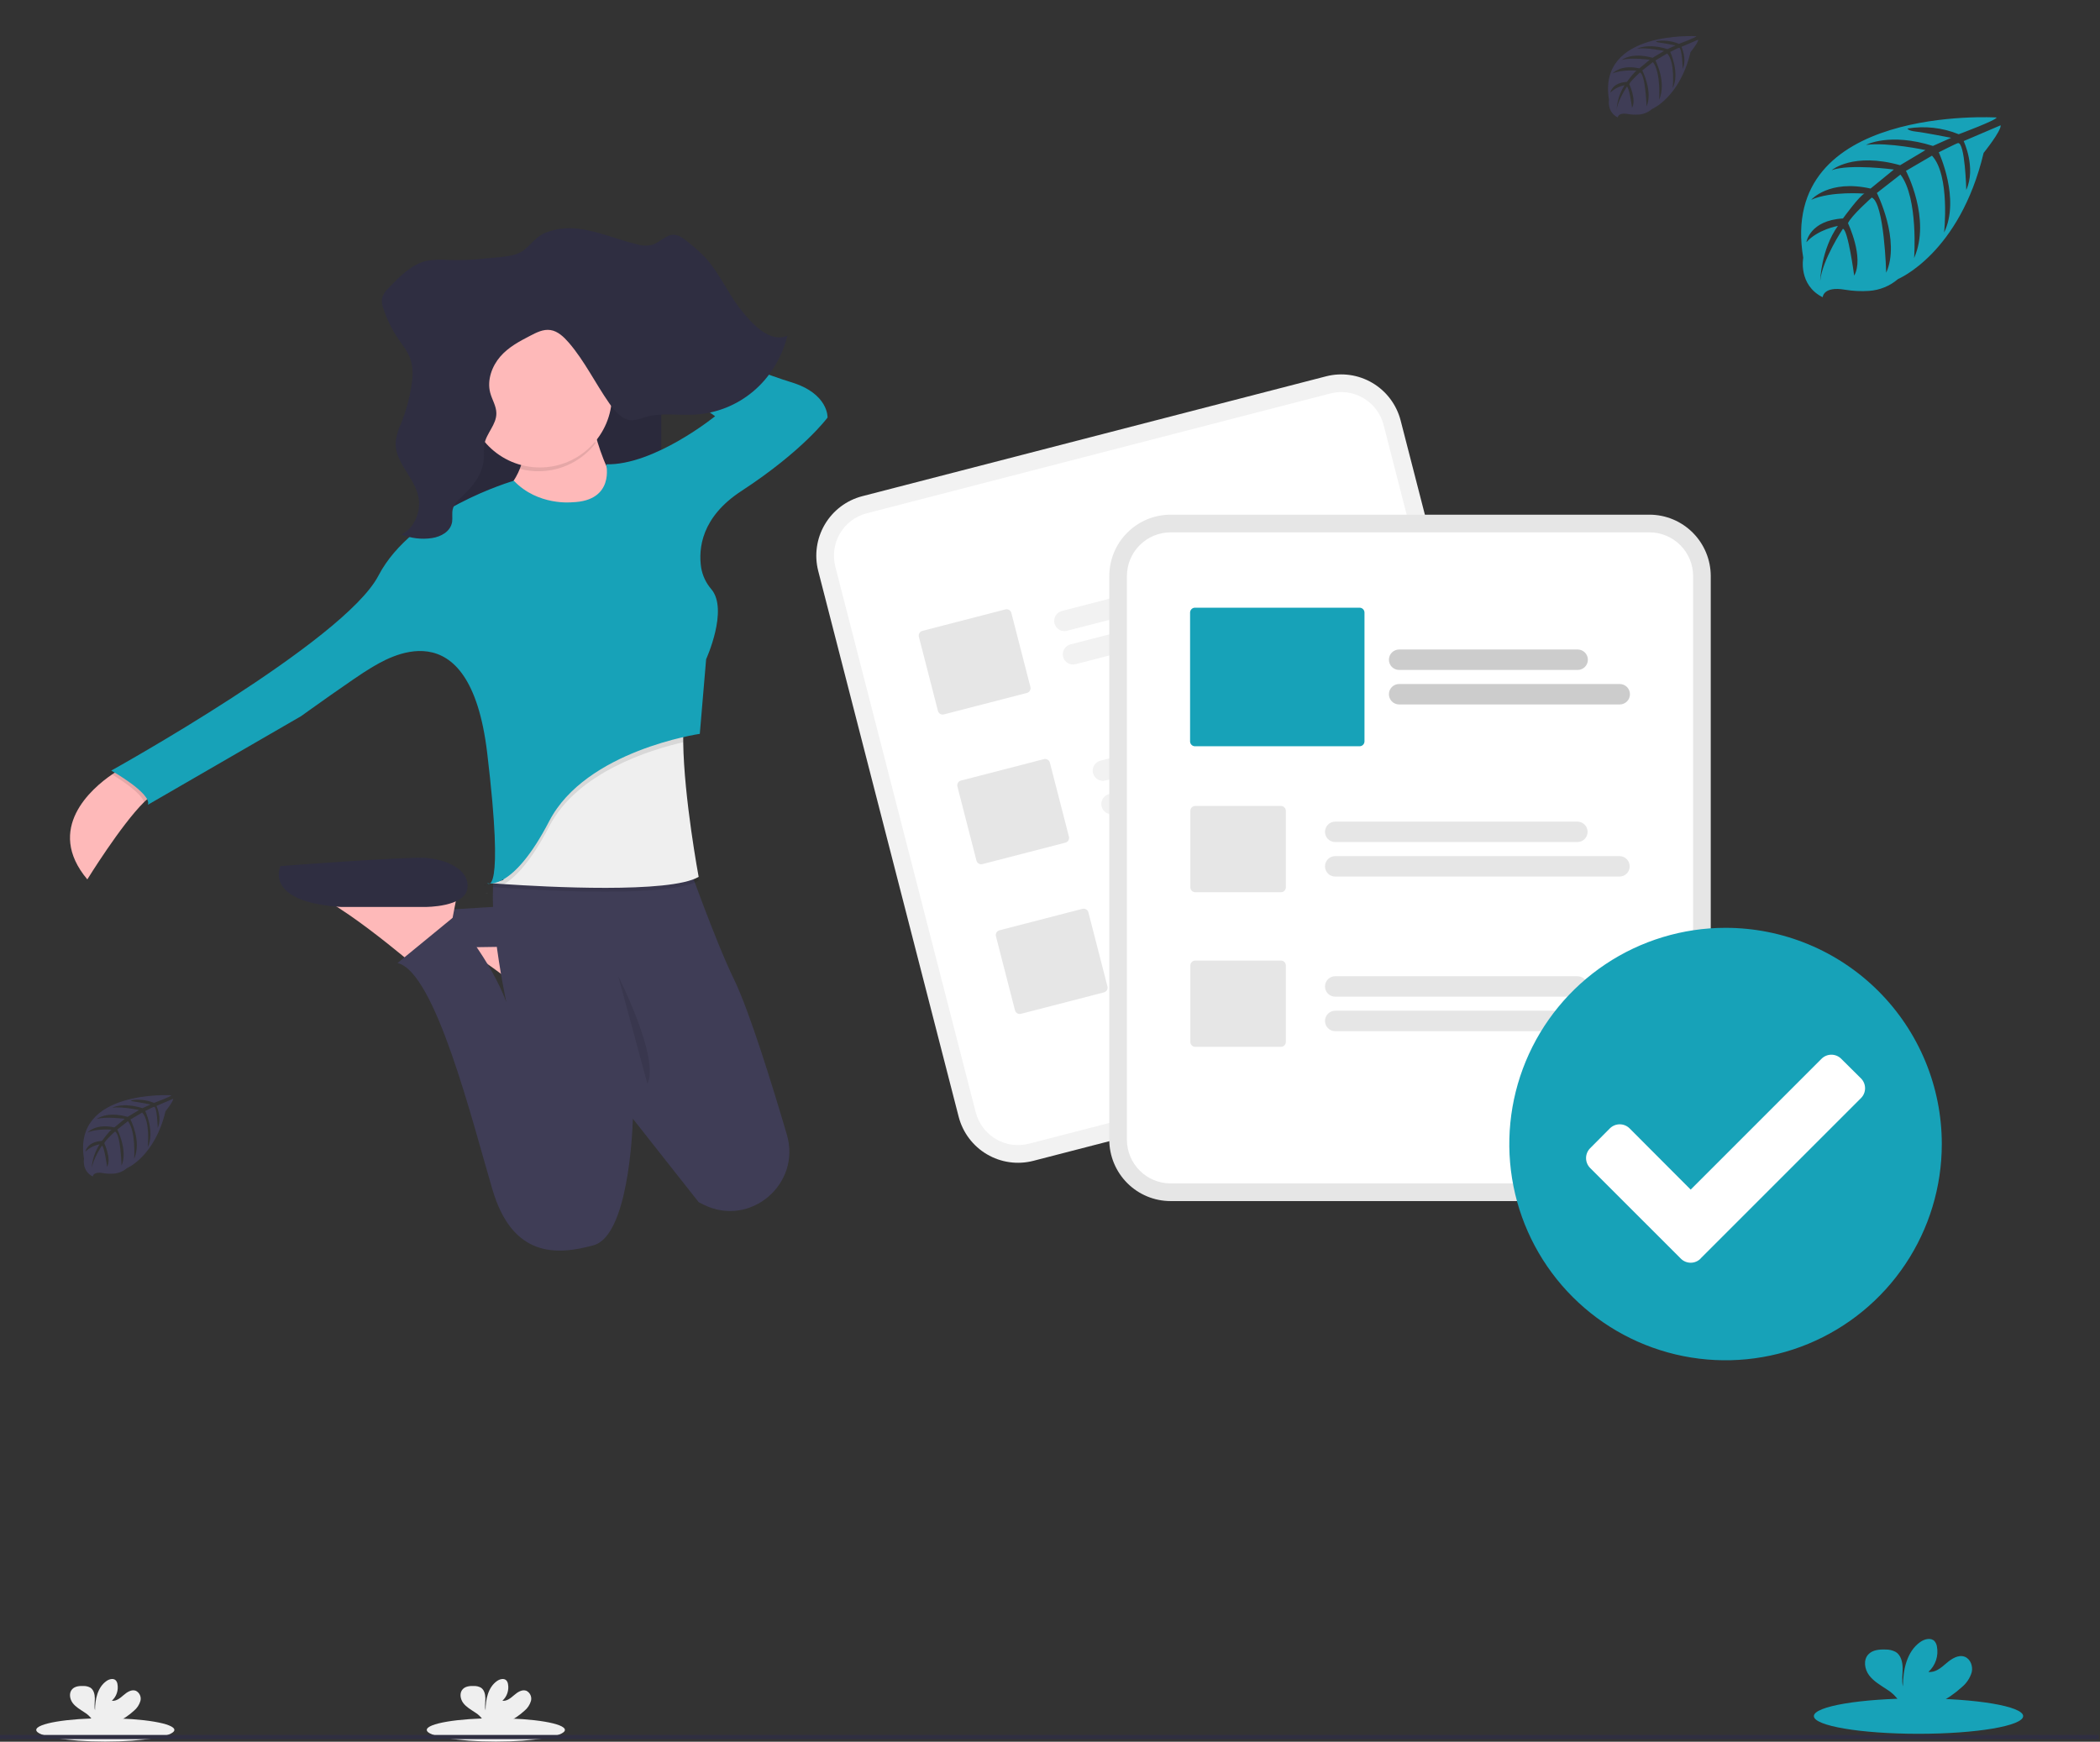 <svg width="903" height="749" viewBox="0 0 903 749" fill="none" xmlns="http://www.w3.org/2000/svg">
<rect x="0" y="0" width="903" height="749" fill="#333333" stroke="none"/>
<g clip-path="url(#clip0)">
<path d="M285.763 147.357H284.8C283.535 147.357 282.51 148.382 282.51 149.647V171.88C282.51 173.145 283.535 174.17 284.8 174.17H285.763C287.028 174.17 288.053 173.145 288.053 171.88V149.647C288.053 148.382 287.028 147.357 285.763 147.357Z" fill="#3F3D56"/>
<path d="M286.265 196.454H284.599C283.334 196.454 282.309 197.479 282.309 198.744V240.83C282.309 242.095 283.334 243.12 284.599 243.12H286.265C287.53 243.12 288.555 242.095 288.555 240.83V198.744C288.555 197.479 287.53 196.454 286.265 196.454Z" fill="#3F3D56"/>
<path d="M286.064 259.449H284.699C283.434 259.449 282.409 260.474 282.409 261.739V304.226C282.409 305.491 283.434 306.516 284.699 306.516H286.064C287.329 306.516 288.354 305.491 288.354 304.226V261.739C288.354 260.474 287.329 259.449 286.064 259.449Z" fill="#3F3D56"/>
<path d="M208.741 383.91C208.9 384.063 209.104 384.161 209.323 384.19C209.542 384.218 209.764 384.174 209.957 384.066C209.546 384.072 209.137 384.02 208.741 383.91Z" fill="url(#paint0_linear)"/>
<path d="M254.704 401.889L253.504 408.425L252.578 413.425L250.894 422.571L234.565 434.003C234.565 434.003 233.093 432.743 230.665 430.757C223.973 425.247 209.908 414.027 199.58 408.004C196.923 406.311 194.049 404.986 191.036 404.067L254.704 401.889Z" fill="#FEB9B9"/>
<path d="M242.725 406.752C242.725 406.752 261.764 410.02 262.879 401.889C263.994 393.758 253.079 389.364 243.829 388.817C234.579 388.27 179.061 392.085 179.061 392.085C179.061 392.085 169.268 405.146 204.636 407.332L242.725 406.752Z" fill="#3F3D56"/>
<path d="M284.361 138.445H184.761V256.549H284.361V138.445Z" fill="#2F2E41"/>
<path opacity="0.1" d="M284.361 138.981H184.761V257.085H284.361V138.981Z" fill="black"/>
<path d="M68.03 340.623C66.39 341.036 64.294 342.623 61.963 344.917C51.925 354.855 37.548 378.177 37.548 378.177C19.167 356.282 39.507 338.983 48.177 333.038C50.285 331.599 51.701 330.807 51.701 330.807L68.03 340.623Z" fill="#FEB9B9"/>
<path d="M253.611 175.72C253.611 175.72 258.511 210.006 275.382 218.17C292.253 226.334 253.611 241.592 253.611 241.592L200.822 221.984C200.822 221.984 230.758 212.184 224.768 183.337L253.611 175.72Z" fill="#FEB9B9"/>
<path d="M197.008 381.991L195.814 388.505L194.844 393.524L193.16 402.67L176.831 414.091C176.831 414.091 175.359 412.842 172.931 410.857C166.239 405.347 152.175 394.127 141.831 388.104C139.176 386.409 136.301 385.084 133.287 384.167L197.008 381.991Z" fill="#FEB9B9"/>
<path d="M182.883 390.024C182.883 390.024 199.97 390.145 200.998 381.991C202.026 373.837 191.686 369.466 182.883 368.919C174.08 368.372 120.594 372.441 120.594 372.441C120.594 372.441 113.006 387.841 146.649 390.023L182.883 390.024Z" fill="#2F2E41"/>
<path d="M302.686 518.119C301.939 517.751 301.191 517.372 300.455 517.004L298.447 514.472L272.114 481.079V481.659C271.936 487.236 270.04 531.426 255.25 535.508C239.468 539.858 220.429 540.951 211.75 511.562C203.071 482.173 187.213 417.951 170.928 414.137L195.153 394.273C195.153 394.273 211.192 413.033 217.727 430.99C217.482 429.875 206.406 378.123 215.496 368.966H294.971C294.971 368.966 307.24 403.91 315.649 421.22C322.196 434.66 332.022 466.436 338.349 487.94C344.612 509.174 322.606 527.923 302.686 518.119Z" fill="#3F3D56"/>
<path opacity="0.1" d="M300.422 378.723C288.153 385.984 234.293 383.028 216.771 381.846L211.997 381.5C211.484 381.5 212.075 381.21 212.075 381.21L212.566 376.269L225.627 343.076L295.559 302.522C294.142 306.794 293.674 313.33 293.786 320.814C294.109 344.861 300.422 378.723 300.422 378.723Z" fill="black"/>
<path d="M300.422 377.084C288.153 384.345 234.293 381.389 216.771 380.207L211.997 379.872L211.205 379.805L212.075 379.582L216.38 378.467L225.626 341.46L295.558 300.917C294.142 305.189 293.673 311.725 293.785 319.209C294.109 343.233 300.422 377.084 300.422 377.084Z" fill="#EFEFEF"/>
<path opacity="0.1" d="M293.741 319.186C279.52 322.465 248.224 332.086 236.2 355.323C228.181 370.793 221.433 377.429 216.726 380.206L211.952 379.871C211.983 379.776 212.009 379.679 212.03 379.581L216.335 378.466L225.581 341.459L295.513 300.917C294.113 305.166 293.629 311.702 293.741 319.186Z" fill="black"/>
<path opacity="0.1" d="M51.701 330.831L68.03 340.624C66.39 341.037 64.294 342.624 61.963 344.918C60.602 340.947 52.063 335.404 48.177 333.04C50.284 331.623 51.701 330.831 51.701 330.831Z" fill="black"/>
<path opacity="0.1" d="M209.042 380.508C208.863 380.601 208.659 380.636 208.46 380.608C208.26 380.58 208.074 380.491 207.927 380.352C208.289 380.458 208.665 380.511 209.042 380.508V380.508Z" fill="black"/>
<path d="M245.994 215.995C245.994 215.995 231.294 217.623 220.955 206.738C220.955 206.738 177.455 219.263 162.723 247.559C147.991 275.855 47.842 331.377 47.842 331.377C47.842 331.377 65.264 341.17 63.624 346.066L129.485 307.966C129.485 307.966 152.907 291.102 159.41 287.288C165.913 283.474 201.871 260.074 209.489 323.749C217.107 387.424 209.489 379.806 209.489 379.806C209.489 379.806 220.375 383.621 236.157 353.138C251.939 322.655 300.914 315.584 300.914 315.584L303.635 283.484C303.635 283.484 313.35 262.203 305.866 253.37C303.599 250.755 302.091 247.569 301.505 244.157C300.267 236.004 301.505 222.419 318.837 211.132C345.505 193.71 355.844 179.568 355.844 179.568C355.844 179.568 356.39 169.218 340.062 164.321C323.734 159.424 257.337 132.757 257.337 132.757L255.106 142.014L307.494 178.988C307.494 178.988 281.373 200.179 260.65 199.666C260.649 199.666 264.497 215.448 245.994 215.995Z" fill="#17A2B8"/>
<path opacity="0.1" d="M256.076 190.643C254.789 186.28 253.783 181.84 253.065 177.348L224.222 184.968C225.494 190.474 225.266 196.22 223.564 201.609C229.461 203.183 235.691 202.981 241.474 201.031C247.258 199.08 252.337 195.467 256.076 190.643V190.643Z" fill="black"/>
<path d="M232.119 201.028C249.25 201.028 263.137 187.141 263.137 170.01C263.137 152.879 249.25 138.992 232.119 138.992C214.988 138.992 201.101 152.879 201.101 170.01C201.101 187.141 214.988 201.028 232.119 201.028Z" fill="#FEB9B9"/>
<path opacity="0.1" d="M265.858 419.812C265.858 419.812 283.815 455.191 278.372 466.065Z" fill="black"/>
<path d="M248.614 98.371C257.224 99.353 265.4 103.044 273.877 105.063C275.996 105.722 278.251 105.806 280.413 105.308C283.703 104.293 286.38 100.847 289.793 100.947C291.893 101.014 293.752 102.442 295.481 103.813C298.253 105.935 300.863 108.261 303.288 110.773C309.132 117.119 312.757 125.663 318.088 132.567C323.419 139.471 331.022 147.567 338.595 144.401C333.443 164.477 317.374 177.036 299.117 178.286C291.834 178.786 284.372 177.271 277.323 179.401C275.567 180.121 273.713 180.572 271.823 180.739C267.763 180.739 264.495 177.014 261.963 173.389C256.029 164.868 251.334 155.198 244.653 147.424C242.422 144.848 239.846 142.405 236.723 141.937C233.6 141.469 230.734 142.963 227.957 144.402C223.373 146.778 218.689 149.231 215.131 153.325C211.573 157.419 209.331 163.463 210.803 168.94C211.595 171.907 213.403 174.584 213.435 177.684C213.502 182.636 209.13 186.25 208.271 191.068C208.077 193.092 208.006 195.126 208.059 197.158C207.68 203.758 203.359 209.158 198.859 213.319C197.097 214.925 195.159 216.665 194.643 219.152C194.297 220.858 194.643 222.652 194.42 224.383C193.762 228.666 189.49 230.841 185.709 231.399C181.291 232.053 176.779 231.518 172.637 229.849C177.924 227.349 181.181 220.235 179.954 213.866C178.27 205.032 169.392 198.686 170.154 189.697C170.571 186.939 171.398 184.259 172.608 181.745C174.543 176.887 175.949 171.836 176.802 166.677C177.471 162.695 177.795 158.468 176.545 154.665C175.43 151.207 173.099 148.453 171.124 145.53C168.448 141.554 166.335 137.226 164.845 132.67C164.305 131.319 164.099 129.857 164.245 128.409C164.692 126.699 165.645 125.163 166.978 124.003C171.83 118.903 177.016 113.608 183.519 112.147C186.622 111.632 189.777 111.512 192.91 111.79C198.359 111.961 203.812 111.73 209.227 111.098C213.688 110.574 221.227 110.641 225.009 107.752C228.533 105.052 230.519 101.662 234.857 99.945C239.25 98.317 243.973 97.777 248.62 98.372L248.614 98.371Z" fill="#2F2E41"/>
<path d="M824.962 745.598C849.812 745.598 869.957 742.191 869.957 737.989C869.957 733.787 849.812 730.38 824.962 730.38C800.112 730.38 779.967 733.787 779.967 737.989C779.967 742.191 800.112 745.598 824.962 745.598Z" fill="#17A2B8"/>
<path d="M843.571 725.546C845.622 723.869 847.116 721.61 847.857 719.067C848.416 716.505 847.32 713.467 844.857 712.476C842.104 711.424 839.157 713.338 836.934 715.262C834.711 717.186 832.145 719.391 829.224 718.977C830.728 717.618 831.854 715.892 832.492 713.969C833.13 712.045 833.258 709.988 832.865 708C832.734 707.176 832.382 706.402 831.847 705.762C830.325 704.128 827.547 704.822 825.726 706.12C819.907 710.204 818.285 718.12 818.251 725.22C817.658 722.658 818.161 719.983 818.139 717.387C818.117 714.791 817.412 711.787 815.185 710.416C813.811 709.679 812.267 709.316 810.709 709.364C808.091 709.264 805.181 709.532 803.391 711.445C801.153 713.817 801.757 717.801 803.682 720.397C805.607 722.993 808.55 724.66 811.258 726.462C813.423 727.754 815.268 729.518 816.658 731.621C816.825 731.915 816.959 732.227 817.058 732.55H833.407C837.093 730.684 840.511 728.33 843.568 725.55L843.571 725.546Z" fill="#17A2B8"/>
<path d="M213.212 748.956C229.612 748.956 242.906 746.708 242.906 743.934C242.906 741.16 229.612 738.912 213.212 738.912C196.813 738.912 183.518 741.16 183.518 743.934C183.518 746.708 196.813 748.956 213.212 748.956Z" fill="#EFEFEF"/>
<path d="M225.493 735.722C226.846 734.615 227.832 733.124 228.321 731.446C228.536 730.604 228.457 729.714 228.098 728.922C227.738 728.131 227.118 727.487 226.342 727.096C224.525 726.402 222.583 727.665 221.114 728.935C219.645 730.205 217.953 731.66 216.026 731.387C217.018 730.49 217.76 729.351 218.181 728.081C218.602 726.812 218.686 725.455 218.426 724.143C218.339 723.599 218.107 723.089 217.754 722.666C216.754 721.588 214.918 722.046 213.715 722.902C209.875 725.602 208.804 730.818 208.782 735.508C208.391 733.817 208.723 732.052 208.708 730.339C208.693 728.626 208.228 726.647 206.758 725.739C205.851 725.253 204.832 725.013 203.804 725.045C202.076 724.979 200.156 725.156 198.974 726.419C197.497 727.985 197.896 730.614 199.166 732.327C200.436 734.04 202.378 735.141 204.166 736.327C205.595 737.178 206.814 738.34 207.733 739.727C207.844 739.921 207.933 740.127 207.999 740.34H218.788C221.221 739.108 223.476 737.552 225.493 735.717V735.722Z" fill="#EFEFEF"/>
<path d="M45.28 748.956C61.679 748.956 74.974 746.708 74.974 743.934C74.974 741.16 61.679 738.912 45.28 738.912C28.88 738.912 15.586 741.16 15.586 743.934C15.586 746.708 28.88 748.956 45.28 748.956Z" fill="#EFEFEF"/>
<path d="M57.561 735.722C58.914 734.615 59.9 733.124 60.389 731.446C60.604 730.604 60.525 729.714 60.166 728.922C59.806 728.131 59.186 727.487 58.41 727.096C56.593 726.402 54.651 727.665 53.182 728.935C51.713 730.205 50.021 731.66 48.094 731.387C49.086 730.49 49.828 729.351 50.249 728.081C50.669 726.812 50.754 725.455 50.494 724.143C50.407 723.599 50.175 723.089 49.822 722.666C48.822 721.588 46.986 722.046 45.783 722.902C41.943 725.602 40.872 730.818 40.85 735.508C40.459 733.817 40.791 732.052 40.776 730.339C40.761 728.626 40.296 726.647 38.826 725.739C37.919 725.253 36.9 725.013 35.872 725.045C34.144 724.979 32.224 725.156 31.042 726.419C29.565 727.985 29.964 730.614 31.234 732.327C32.504 734.04 34.446 735.141 36.234 736.327C37.663 737.178 38.882 738.34 39.801 739.727C39.912 739.921 40.001 740.127 40.067 740.34H50.856C53.289 739.108 55.544 737.552 57.561 735.717V735.722Z" fill="#EFEFEF"/>
<path d="M902.567 746.088H0V747.909H902.567V746.088Z" fill="#2F2E41"/>
<path d="M858.51 50.524C858.51 50.524 764.289 44.839 775.39 110.861C775.39 110.861 773.152 122.532 783.76 127.825C783.76 127.825 783.928 122.935 793.428 124.602C796.81 125.163 800.246 125.328 803.667 125.094C808.281 124.79 812.672 122.996 816.177 119.98V119.98C816.177 119.98 842.664 109.036 852.959 65.753C852.959 65.753 860.579 56.309 860.277 53.88L844.377 60.672C844.377 60.672 849.815 72.142 845.496 81.672C845.496 81.672 844.981 61.082 841.926 61.53C841.311 61.62 833.668 65.502 833.668 65.502C833.668 65.502 843.012 85.476 835.962 100.002C835.962 100.002 838.636 75.384 830.747 66.946L819.557 73.481C819.557 73.481 830.479 94.116 823.071 110.957C823.071 110.957 824.971 85.13 817.196 75.07L807.058 82.981C807.058 82.981 817.319 103.313 811.064 117.281C811.064 117.281 810.247 87.224 804.864 84.953C804.864 84.953 795.99 92.786 794.636 95.986C794.636 95.986 801.663 110.757 797.299 118.545C797.299 118.545 794.625 98.515 792.431 98.403C792.431 98.403 783.591 111.674 782.673 120.783C782.673 120.783 783.054 107.254 790.293 97.15C790.293 97.15 781.744 98.616 776.753 104.15C776.753 104.15 778.129 94.773 792.475 93.945C792.475 93.945 799.782 83.874 801.729 83.27C801.729 83.27 787.473 82.07 778.823 85.911C778.823 85.911 786.432 77.06 804.348 81.088L814.363 72.908C814.363 72.908 795.586 70.345 787.619 73.177C787.619 73.177 796.784 65.344 817.06 71.051L827.96 64.538C827.96 64.538 811.947 61.091 802.413 62.3C802.413 62.3 812.484 56.873 831.16 62.759L838.993 59.259C838.993 59.259 827.266 56.954 823.83 56.585C820.394 56.216 820.216 55.276 820.216 55.276C827.646 54.037 835.273 54.886 842.249 57.727C842.249 57.727 858.79 51.565 858.51 50.524Z" fill="#17A2B8"/>
<path d="M729.413 15.571C729.413 15.571 686.891 13.008 691.859 42.841C691.859 42.841 690.859 48.112 695.641 50.506C695.641 50.506 695.719 48.268 700.016 49.04C701.542 49.297 703.093 49.372 704.637 49.264C706.724 49.126 708.709 48.308 710.288 46.936V46.936C710.288 46.936 722.261 41.99 726.916 22.43C726.916 22.43 730.351 18.167 730.216 17.07L723.032 20.136C723.032 20.136 725.483 25.317 723.558 29.625C723.558 29.625 723.323 20.325 721.947 20.539C721.667 20.539 718.209 22.339 718.209 22.339C718.209 22.339 722.439 31.369 719.25 37.927C719.25 37.927 720.458 26.804 716.889 22.988L711.831 25.988C711.831 25.988 716.766 35.309 713.42 42.919C713.42 42.919 714.282 31.248 710.768 26.705L706.191 30.286C706.191 30.286 710.824 39.473 708.004 45.786C708.004 45.786 707.624 32.201 705.195 31.172C705.195 31.172 701.189 34.708 700.573 36.163C700.573 36.163 703.751 42.877 701.782 46.357C701.782 46.357 700.573 37.304 699.544 37.257C699.544 37.257 695.549 43.257 695.135 47.328C695.335 43.53 696.523 39.851 698.582 36.653C696.277 37.09 694.149 38.191 692.461 39.82C692.461 39.82 693.088 35.579 699.567 35.21C699.567 35.21 702.924 30.656 703.752 30.376C703.752 30.376 697.307 29.839 693.401 31.576C693.401 31.576 696.836 27.581 704.927 29.394L709.403 25.701C709.403 25.701 700.913 24.571 697.313 25.817C697.313 25.817 701.453 22.281 710.618 24.855L715.542 21.912C715.542 21.912 708.302 20.357 703.994 20.912C703.994 20.912 708.548 18.461 716.986 21.112L720.511 19.534C720.511 19.534 715.211 18.493 713.651 18.325C712.091 18.157 712.017 17.732 712.017 17.732C715.376 17.173 718.825 17.561 721.976 18.851C721.976 18.851 729.544 16.037 729.413 15.571Z" fill="#3F3D56"/>
<path d="M73.672 471.008C73.672 471.008 31.15 468.445 36.118 498.278C36.118 498.278 35.118 503.549 39.9 505.943C39.9 505.943 39.978 503.705 44.275 504.477C45.801 504.734 47.352 504.809 48.896 504.701C50.983 504.563 52.968 503.745 54.547 502.373V502.373C54.547 502.373 66.52 497.427 71.175 477.867C71.175 477.867 74.61 473.604 74.475 472.507L67.291 475.573C67.291 475.573 69.742 480.754 67.817 485.062C67.817 485.062 67.582 475.762 66.206 475.976C65.926 475.976 62.468 477.776 62.468 477.776C62.468 477.776 66.698 486.806 63.509 493.364C63.509 493.364 64.717 482.241 61.148 478.425L56.09 481.425C56.09 481.425 61.025 490.746 57.679 498.356C57.679 498.356 58.541 486.685 55.027 482.142L50.45 485.723C50.45 485.723 55.083 494.91 52.263 501.223C52.263 501.223 51.883 487.638 49.454 486.609C49.454 486.609 45.448 490.145 44.832 491.6C44.832 491.6 48.01 498.314 46.041 501.794C46.041 501.794 44.832 492.741 43.803 492.694C43.803 492.694 39.808 498.694 39.394 502.765C39.594 498.967 40.782 495.288 42.841 492.09C40.536 492.527 38.408 493.627 36.72 495.257C36.72 495.257 37.347 491.016 43.826 490.647C43.826 490.647 47.183 486.093 48.011 485.813C48.011 485.813 41.566 485.276 37.66 487.013C37.66 487.013 41.095 483.018 49.186 484.831L53.662 481.138C53.662 481.138 45.172 480.008 41.572 481.254C41.572 481.254 45.712 477.718 54.877 480.292L59.801 477.349C59.801 477.349 52.561 475.794 48.253 476.349C48.253 476.349 52.807 473.898 61.245 476.549L64.77 474.971C64.77 474.971 59.47 473.93 57.91 473.762C56.35 473.594 56.276 473.169 56.276 473.169C59.635 472.61 63.084 472.998 66.235 474.288C66.235 474.288 73.803 471.474 73.672 471.008Z" fill="#3F3D56"/>
</g>
<path d="M570.192 161.839L556.265 165.439L384.69 209.785L370.763 213.385C364.004 215.14 358.215 219.511 354.666 225.539C351.118 231.567 350.1 238.759 351.837 245.538L412.224 480.24C413.976 487.016 418.337 492.818 424.351 496.374C430.365 499.93 437.541 500.95 444.305 499.21L444.341 499.201L643.697 447.674L643.733 447.665C650.493 445.91 656.282 441.538 659.83 435.511C663.378 429.483 664.396 422.29 662.66 415.511L602.272 180.809C600.521 174.034 596.16 168.232 590.146 164.676C584.131 161.119 576.955 160.099 570.192 161.839Z" fill="#F2F2F2"/>
<path d="M572.086 169.198L555.591 173.461L389.152 216.48L372.658 220.743C367.844 221.993 363.721 225.106 361.195 229.399C358.668 233.691 357.943 238.813 359.179 243.641L419.567 478.343C420.814 483.167 423.92 487.299 428.203 489.832C432.486 492.364 437.596 493.091 442.412 491.852L442.448 491.842L641.805 440.315L641.841 440.306C646.655 439.056 650.777 435.943 653.304 431.651C655.831 427.358 656.555 422.236 655.319 417.409L594.931 182.707C593.684 177.882 590.579 173.75 586.296 171.218C582.013 168.685 576.903 167.959 572.086 169.198V169.198Z" fill="white"/>
<path d="M559.631 245.201L458.782 271.267C457.655 271.558 456.46 271.389 455.458 270.796C454.456 270.204 453.73 269.237 453.439 268.108C453.149 266.979 453.318 265.781 453.909 264.776C454.5 263.772 455.465 263.045 456.591 262.753L557.441 236.687C558.567 236.397 559.762 236.567 560.763 237.16C561.764 237.752 562.489 238.719 562.779 239.847C563.07 240.976 562.901 242.173 562.311 243.177C561.72 244.181 560.757 244.909 559.631 245.201V245.201Z" fill="#F2F2F2"/>
<path d="M580.847 255.039L462.478 285.633C461.352 285.924 460.156 285.755 459.154 285.163C458.152 284.57 457.426 283.603 457.136 282.474C456.845 281.345 457.014 280.147 457.605 279.143C458.196 278.139 459.161 277.411 460.287 277.12L578.656 246.526C579.782 246.234 580.978 246.404 581.98 246.996C582.982 247.589 583.708 248.556 583.998 249.685C584.289 250.813 584.12 252.012 583.529 253.016C582.938 254.02 581.973 254.748 580.847 255.039V255.039Z" fill="#F2F2F2"/>
<path d="M576.196 309.583L475.347 335.649C474.789 335.793 474.208 335.826 473.638 335.745C473.068 335.665 472.519 335.472 472.023 335.179C471.527 334.885 471.093 334.497 470.747 334.036C470.401 333.574 470.148 333.049 470.005 332.49C469.861 331.931 469.828 331.349 469.909 330.778C469.989 330.206 470.181 329.656 470.474 329.159C470.767 328.662 471.154 328.227 471.614 327.88C472.075 327.533 472.599 327.28 473.156 327.136L574.006 301.07C574.564 300.926 575.144 300.893 575.715 300.974C576.285 301.054 576.834 301.247 577.33 301.54C577.826 301.834 578.259 302.222 578.606 302.683C578.952 303.145 579.204 303.67 579.348 304.229C579.492 304.788 579.525 305.37 579.444 305.941C579.364 306.513 579.171 307.063 578.879 307.56C578.586 308.057 578.199 308.492 577.738 308.839C577.278 309.186 576.754 309.439 576.196 309.583V309.583Z" fill="#F2F2F2"/>
<path d="M597.412 319.421L479.043 350.016C478.486 350.16 477.905 350.192 477.335 350.112C476.764 350.031 476.216 349.838 475.719 349.545C475.223 349.252 474.79 348.863 474.443 348.402C474.097 347.941 473.845 347.416 473.701 346.857C473.557 346.298 473.525 345.716 473.605 345.144C473.686 344.573 473.878 344.022 474.171 343.525C474.463 343.028 474.851 342.593 475.311 342.246C475.771 341.899 476.295 341.646 476.853 341.502L595.222 310.908C596.348 310.617 597.544 310.786 598.545 311.379C599.547 311.971 600.273 312.938 600.564 314.067C600.854 315.196 600.685 316.394 600.094 317.398C599.503 318.403 598.538 319.13 597.412 319.421Z" fill="#F2F2F2"/>
<path d="M592.762 373.966L491.912 400.032C490.786 400.322 489.591 400.152 488.59 399.56C487.589 398.967 486.863 398.001 486.573 396.872C486.283 395.744 486.451 394.546 487.042 393.542C487.632 392.538 488.596 391.81 489.722 391.518L590.571 365.452C591.698 365.161 592.893 365.33 593.895 365.923C594.897 366.515 595.623 367.482 595.914 368.611C596.204 369.74 596.035 370.939 595.444 371.943C594.853 372.947 593.888 373.675 592.762 373.966Z" fill="#F2F2F2"/>
<path d="M613.977 383.804L495.609 414.398C495.051 414.543 494.47 414.576 493.899 414.496C493.328 414.415 492.779 414.223 492.283 413.93C491.786 413.636 491.352 413.248 491.005 412.786C490.659 412.325 490.406 411.799 490.262 411.24C490.119 410.681 490.086 410.099 490.167 409.527C490.248 408.955 490.44 408.404 490.733 407.907C491.026 407.41 491.414 406.975 491.875 406.628C492.335 406.281 492.86 406.029 493.418 405.885L611.787 375.291C612.913 374.999 614.109 375.169 615.111 375.761C616.113 376.354 616.839 377.321 617.129 378.449C617.419 379.578 617.251 380.777 616.66 381.781C616.068 382.785 615.104 383.513 613.977 383.804V383.804Z" fill="#F2F2F2"/>
<path d="M441.565 297.994L405.875 307.218C405.335 307.357 404.762 307.276 404.282 306.992C403.802 306.708 403.454 306.245 403.314 305.704L395.121 273.863C394.983 273.321 395.064 272.747 395.347 272.266C395.63 271.784 396.093 271.435 396.632 271.295L432.322 262.071C432.862 261.932 433.435 262.013 433.915 262.297C434.396 262.581 434.744 263.044 434.884 263.585L443.076 295.426C443.215 295.968 443.134 296.542 442.85 297.023C442.567 297.505 442.105 297.854 441.565 297.994V297.994Z" fill="#E6E6E6"/>
<path d="M458.13 362.376L422.441 371.601C421.901 371.74 421.328 371.658 420.847 371.375C420.367 371.091 420.019 370.627 419.879 370.086L411.686 338.245C411.548 337.704 411.629 337.13 411.912 336.648C412.196 336.167 412.658 335.818 413.198 335.678L448.887 326.453C449.428 326.314 450.001 326.396 450.481 326.68C450.961 326.964 451.309 327.427 451.449 327.968L459.642 359.809C459.78 360.35 459.699 360.925 459.416 361.406C459.132 361.887 458.67 362.236 458.13 362.376V362.376Z" fill="#E6E6E6"/>
<path d="M474.696 426.759L439.006 435.983C438.466 436.122 437.893 436.041 437.413 435.757C436.932 435.473 436.584 435.01 436.444 434.469L428.252 402.628C428.113 402.086 428.194 401.512 428.478 401.031C428.761 400.549 429.223 400.2 429.763 400.06L465.453 390.836C465.993 390.697 466.566 390.778 467.046 391.062C467.526 391.346 467.875 391.809 468.014 392.35L476.207 424.191C476.346 424.733 476.264 425.307 475.981 425.788C475.698 426.27 475.235 426.619 474.696 426.759V426.759Z" fill="#E6E6E6"/>
<path d="M709.284 221.333H503.331C496.348 221.341 489.654 224.125 484.716 229.074C479.778 234.023 477.001 240.733 476.993 247.731V490.112C477.001 497.111 479.778 503.821 484.716 508.769C489.654 513.718 496.348 516.502 503.331 516.51H709.284C716.267 516.502 722.961 513.718 727.899 508.769C732.837 503.821 735.614 497.111 735.622 490.112V247.731C735.614 240.733 732.837 234.023 727.899 229.074C722.961 224.125 716.267 221.341 709.284 221.333V221.333Z" fill="#E6E6E6"/>
<path d="M709.284 228.933H503.331C498.358 228.938 493.591 230.921 490.075 234.445C486.559 237.969 484.581 242.747 484.575 247.731V490.112C484.581 495.096 486.559 499.874 490.075 503.398C493.591 506.923 498.358 508.905 503.331 508.91H709.284C714.257 508.905 719.024 506.922 722.54 503.398C726.056 499.874 728.034 495.096 728.04 490.112V247.731C728.034 242.747 726.056 237.969 722.54 234.445C719.024 230.921 714.257 228.938 709.284 228.933V228.933Z" fill="white"/>
<path d="M730.921 546C757.474 546 779 524.425 779 497.812C779 471.198 757.474 449.623 730.921 449.623C704.368 449.623 682.842 471.198 682.842 497.812C682.842 524.425 704.368 546 730.921 546Z" fill="#17A2B8"/>
<path d="M678.288 362.12H574.139C573.563 362.121 572.992 362.008 572.459 361.787C571.926 361.567 571.442 361.243 571.035 360.835C570.627 360.426 570.303 359.941 570.083 359.408C569.862 358.874 569.748 358.302 569.748 357.724C569.748 357.147 569.862 356.575 570.083 356.041C570.303 355.507 570.627 355.023 571.035 354.614C571.442 354.206 571.926 353.882 572.459 353.662C572.992 353.441 573.563 353.328 574.139 353.328H678.288C679.45 353.33 680.565 353.793 681.386 354.618C682.208 355.442 682.669 356.559 682.669 357.724C682.669 358.889 682.208 360.007 681.386 360.831C680.565 361.655 679.45 362.119 678.288 362.12V362.12Z" fill="#E6E6E6"/>
<path d="M696.38 376.957H574.139C573.563 376.957 572.992 376.844 572.459 376.624C571.926 376.403 571.442 376.079 571.035 375.671C570.627 375.263 570.303 374.778 570.083 374.244C569.862 373.71 569.748 373.138 569.748 372.561C569.748 371.983 569.862 371.411 570.083 370.877C570.303 370.344 570.627 369.859 571.035 369.451C571.442 369.042 571.926 368.719 572.459 368.498C572.992 368.277 573.563 368.164 574.139 368.165H696.38C697.543 368.165 698.659 368.628 699.482 369.452C700.304 370.277 700.766 371.395 700.766 372.561C700.766 373.727 700.304 374.845 699.482 375.669C698.659 376.494 697.543 376.957 696.38 376.957Z" fill="#E6E6E6"/>
<path d="M678.288 428.609H574.139C573.563 428.61 572.992 428.497 572.459 428.276C571.926 428.055 571.442 427.732 571.035 427.323C570.627 426.915 570.303 426.43 570.083 425.897C569.862 425.363 569.748 424.791 569.748 424.213C569.748 423.636 569.862 423.064 570.083 422.53C570.303 421.996 570.627 421.511 571.035 421.103C571.442 420.695 571.926 420.371 572.459 420.151C572.992 419.93 573.563 419.817 574.139 419.817H678.288C679.451 419.817 680.567 420.281 681.389 421.105C682.212 421.929 682.674 423.047 682.674 424.213C682.674 425.379 682.212 426.497 681.389 427.322C680.567 428.146 679.451 428.609 678.288 428.609V428.609Z" fill="#E6E6E6"/>
<path d="M696.38 443.446H574.139C573.563 443.446 572.992 443.333 572.459 443.112C571.926 442.892 571.442 442.568 571.035 442.16C570.627 441.752 570.303 441.267 570.083 440.733C569.862 440.199 569.748 439.627 569.748 439.05C569.748 438.472 569.862 437.9 570.083 437.366C570.303 436.833 570.627 436.348 571.035 435.939C571.442 435.531 571.926 435.207 572.459 434.987C572.992 434.766 573.563 434.653 574.139 434.654H696.38C696.957 434.653 697.527 434.766 698.06 434.987C698.593 435.207 699.077 435.531 699.485 435.939C699.893 436.348 700.216 436.833 700.437 437.366C700.658 437.9 700.771 438.472 700.771 439.05C700.771 439.627 700.658 440.199 700.437 440.733C700.216 441.267 699.893 441.752 699.485 442.16C699.077 442.568 698.593 442.892 698.06 443.112C697.527 443.333 696.957 443.446 696.38 443.446Z" fill="#E6E6E6"/>
<path d="M550.809 383.692H513.952C513.394 383.691 512.86 383.469 512.465 383.074C512.071 382.679 511.849 382.143 511.849 381.584V348.701C511.849 348.142 512.071 347.607 512.465 347.211C512.86 346.816 513.394 346.594 513.952 346.593H550.809C551.367 346.594 551.901 346.816 552.295 347.211C552.69 347.607 552.912 348.142 552.912 348.701V381.584C552.912 382.143 552.69 382.679 552.295 383.074C551.901 383.469 551.367 383.691 550.809 383.692V383.692Z" fill="#E6E6E6"/>
<path d="M550.809 450.181H513.952C513.394 450.18 512.86 449.958 512.465 449.563C512.071 449.167 511.849 448.632 511.849 448.073V415.19C511.849 414.631 512.071 414.095 512.465 413.7C512.86 413.305 513.394 413.083 513.952 413.082H550.809C551.367 413.083 551.901 413.305 552.295 413.7C552.69 414.095 552.912 414.631 552.912 415.19V448.073C552.912 448.632 552.69 449.167 552.295 449.563C551.901 449.958 551.367 450.18 550.809 450.181V450.181Z" fill="#E6E6E6"/>
<path d="M678.404 288.105H601.619C600.456 288.105 599.34 287.642 598.517 286.818C597.695 285.993 597.233 284.875 597.233 283.709C597.233 282.543 597.695 281.425 598.517 280.601C599.34 279.776 600.456 279.313 601.619 279.313H678.404C679.567 279.313 680.682 279.776 681.505 280.601C682.328 281.425 682.79 282.543 682.79 283.709C682.79 284.875 682.328 285.993 681.505 286.818C680.682 287.642 679.567 288.105 678.404 288.105Z" fill="#CCCCCC"/>
<path d="M696.496 302.942H601.619C601.043 302.942 600.473 302.828 599.94 302.607C599.408 302.386 598.925 302.062 598.517 301.654C598.11 301.246 597.787 300.761 597.567 300.228C597.346 299.694 597.233 299.123 597.233 298.546C597.233 297.968 597.346 297.397 597.567 296.863C597.787 296.33 598.11 295.845 598.517 295.437C598.925 295.029 599.408 294.705 599.94 294.484C600.473 294.263 601.043 294.15 601.619 294.15H696.496C697.659 294.15 698.775 294.613 699.597 295.437C700.42 296.262 700.882 297.38 700.882 298.546C700.882 299.711 700.42 300.83 699.597 301.654C698.775 302.478 697.659 302.942 696.496 302.942V302.942Z" fill="#CCCCCC"/>
<path d="M584.625 320.921H513.836C513.279 320.921 512.744 320.699 512.35 320.303C511.955 319.908 511.734 319.372 511.733 318.814V263.441C511.734 262.882 511.955 262.347 512.35 261.951C512.744 261.556 513.279 261.334 513.836 261.333H584.625C585.183 261.334 585.717 261.556 586.111 261.951C586.506 262.347 586.728 262.882 586.728 263.441V318.814C586.728 319.372 586.506 319.908 586.111 320.303C585.717 320.699 585.183 320.921 584.625 320.921V320.921Z" fill="#17A2B8"/>
<path d="M743.466 571.278C781.89 571.278 813.039 540.129 813.039 501.705C813.039 463.281 781.89 432.132 743.466 432.132C705.042 432.132 673.893 463.281 673.893 501.705C673.893 540.129 705.042 571.278 743.466 571.278Z" fill="white"/>
<path d="M834.974 491.99C834.973 510.381 829.519 528.359 819.301 543.65C809.083 558.942 794.56 570.86 777.569 577.897C760.577 584.934 741.881 586.775 723.843 583.187C705.806 579.598 689.237 570.742 676.233 557.737C663.229 544.732 654.374 528.163 650.786 510.125C647.199 492.087 649.041 473.391 656.079 456.4C663.118 439.409 675.037 424.887 690.329 414.669C705.621 404.452 723.599 398.999 741.99 399C754.201 399 766.293 401.406 777.574 406.079C788.856 410.753 799.107 417.602 807.741 426.237C816.375 434.872 823.224 445.123 827.897 456.405C832.57 467.687 834.974 479.779 834.974 491.99V491.99ZM731.241 541.21L800.218 472.233C800.776 471.676 801.219 471.015 801.521 470.287C801.824 469.559 801.979 468.778 801.979 467.99C801.979 467.201 801.824 466.42 801.521 465.692C801.219 464.964 800.776 464.303 800.218 463.746L791.731 455.321C791.175 454.763 790.515 454.32 789.788 454.018C789.061 453.716 788.281 453.561 787.494 453.561C786.706 453.561 785.926 453.716 785.199 454.018C784.472 454.32 783.812 454.763 783.256 455.321L726.998 511.58L700.73 485.25C699.602 484.129 698.077 483.499 696.486 483.499C694.896 483.499 693.371 484.129 692.243 485.25L683.756 493.787C682.635 494.915 682.005 496.44 682.005 498.031C682.005 499.621 682.635 501.146 683.756 502.274L722.756 541.26C723.313 541.818 723.974 542.261 724.702 542.563C725.43 542.866 726.211 543.021 726.999 543.021C727.788 543.021 728.569 542.866 729.297 542.563C730.025 542.261 730.686 541.818 731.243 541.26L731.241 541.21Z" fill="#17A2B8"/>
<defs>
<linearGradient id="paint0_linear" x1="209.355" y1="384.2" x2="209.355" y2="383.91" gradientUnits="userSpaceOnUse">
<stop stop-color="#808080" stop-opacity="0.251"/>
<stop offset="0.54" stop-color="#808080" stop-opacity="0.122"/>
<stop offset="1" stop-color="#808080" stop-opacity="0.102"/>
</linearGradient>
<clipPath id="clip0">
<rect width="902.567" height="748.955" fill="white"/>
</clipPath>
</defs>
</svg>
